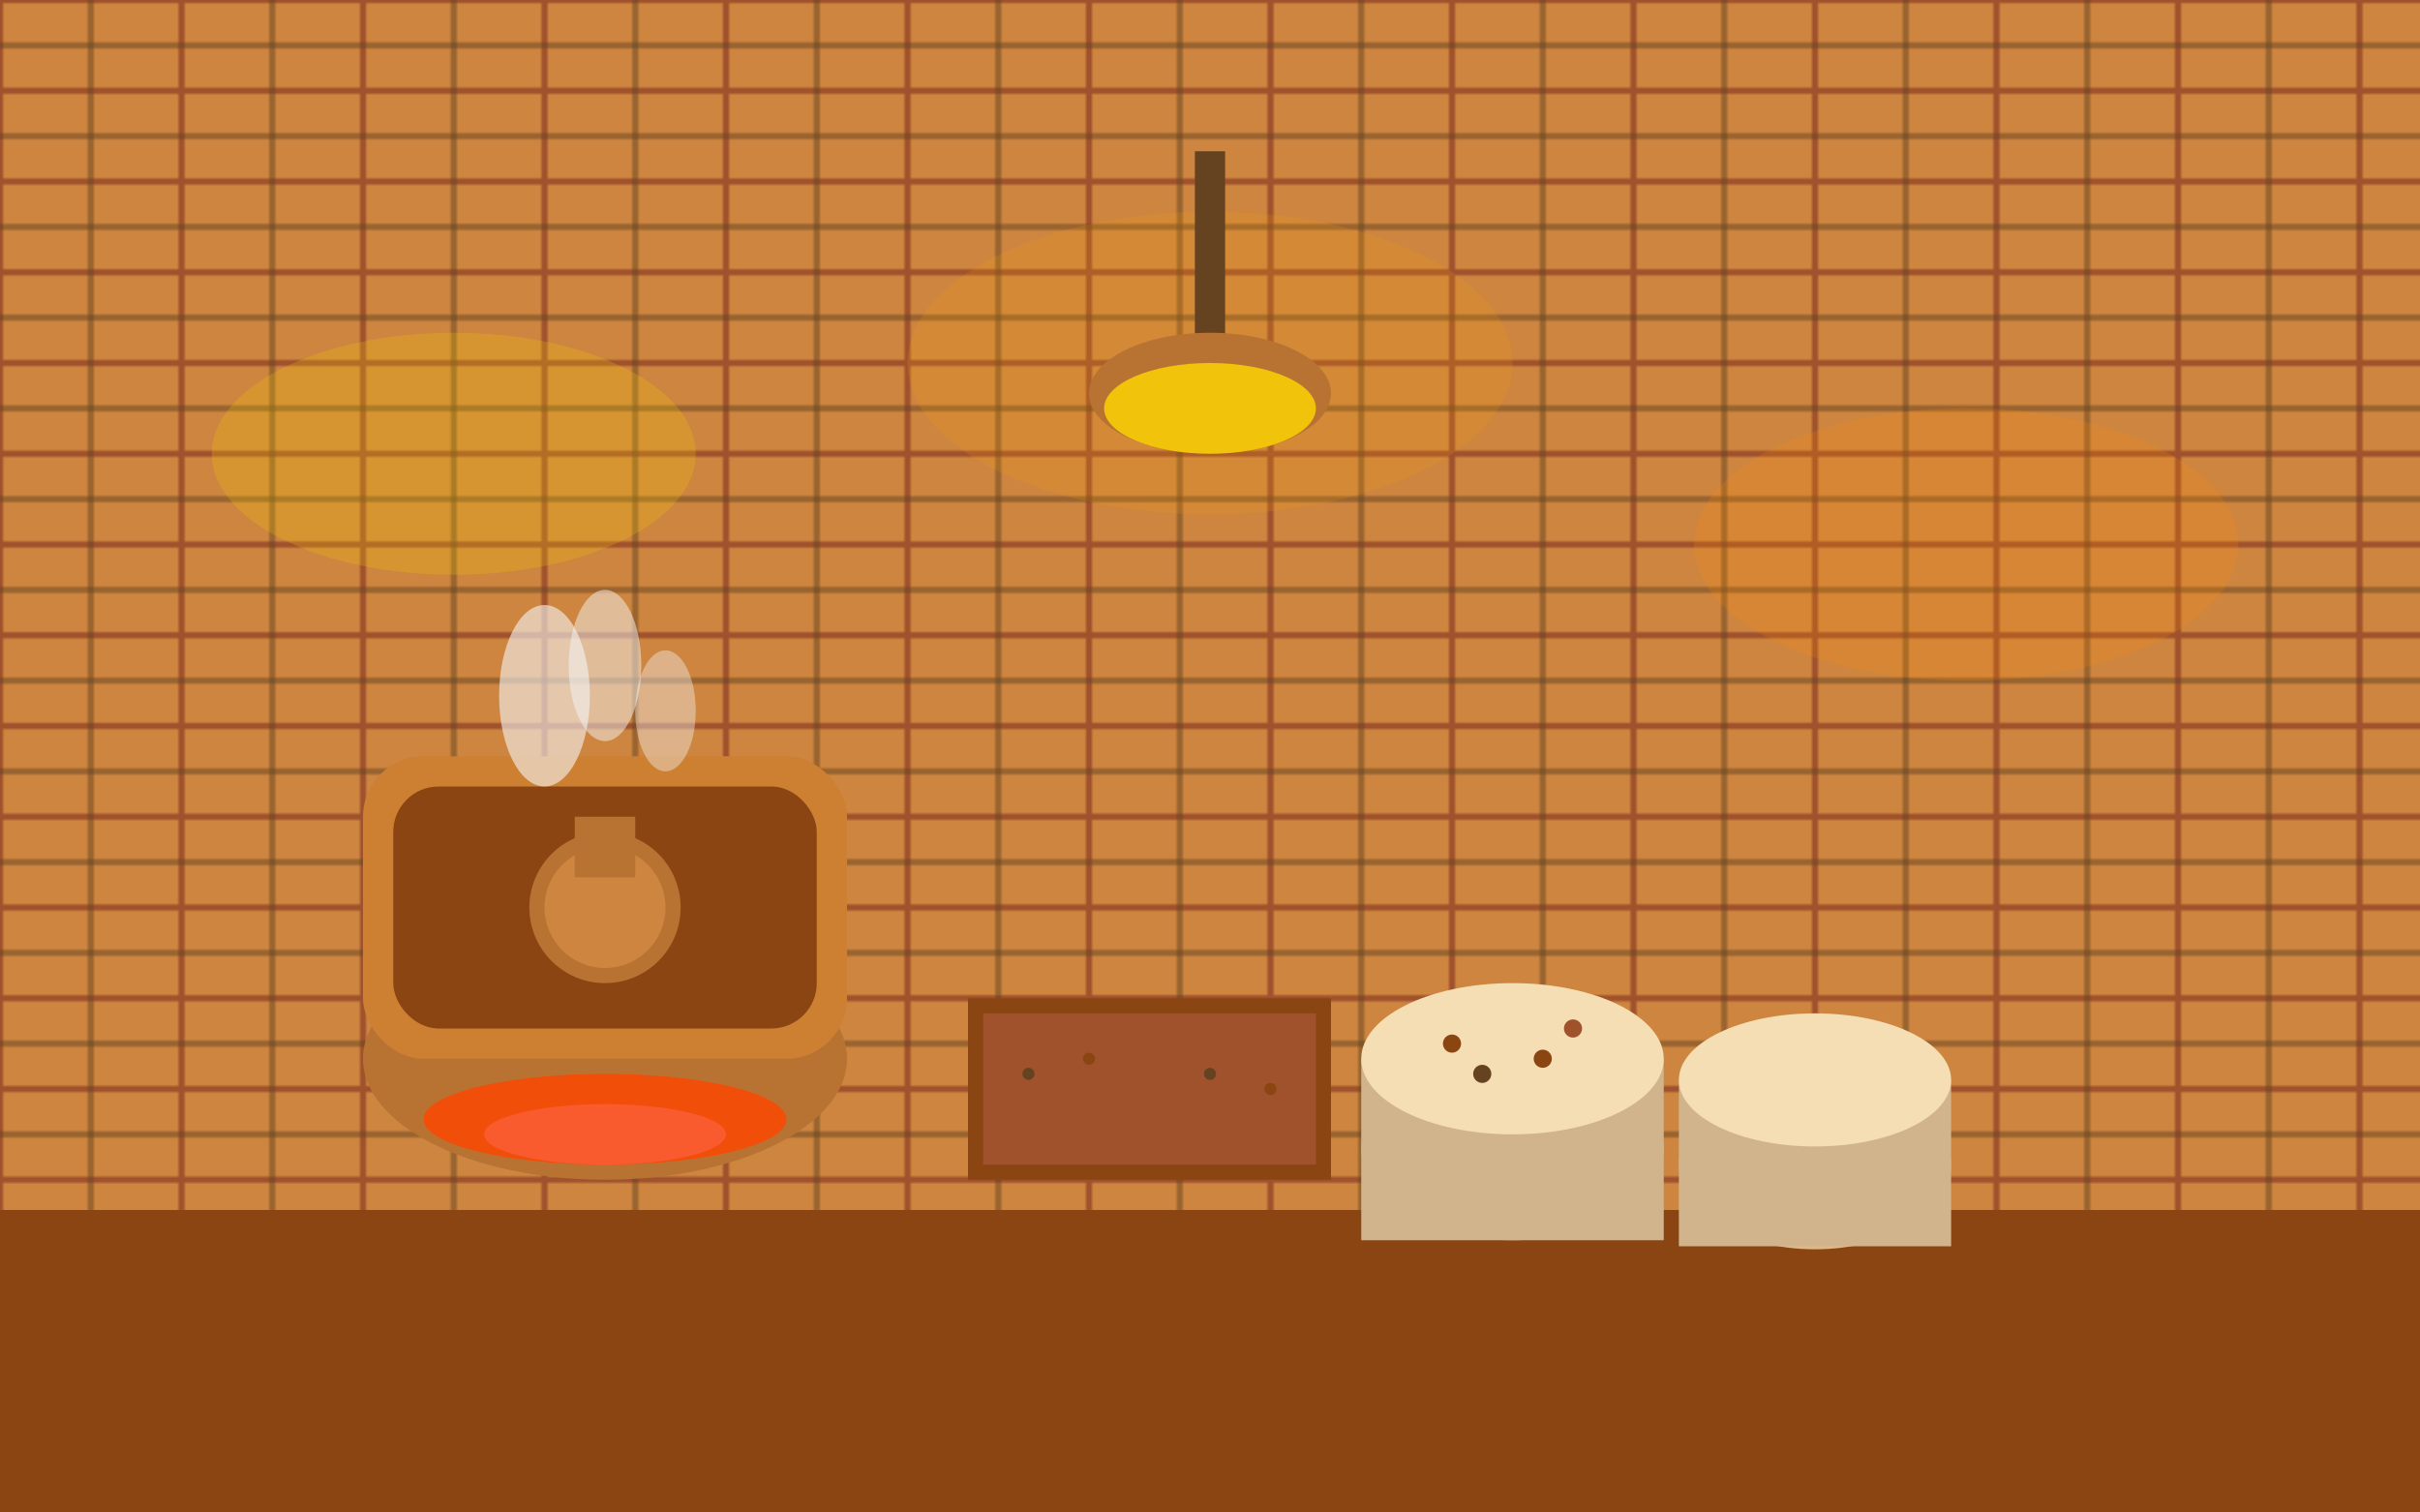 <svg viewBox="0 0 800 500" xmlns="http://www.w3.org/2000/svg">
  <!-- Background brick wall -->
  <rect width="800" height="500" fill="#8B4513"/>
  
  <!-- Brick pattern -->
  <defs>
    <pattern id="bricks" patternUnits="userSpaceOnUse" width="60" height="30">
      <rect width="60" height="30" fill="#A0522D"/>
      <rect width="58" height="28" x="1" y="1" fill="#CD853F"/>
      <line x1="0" y1="15" x2="60" y2="15" stroke="#654321" stroke-width="1"/>
      <line x1="30" y1="0" x2="30" y2="15" stroke="#654321" stroke-width="1"/>
      <line x1="30" y1="15" x2="30" y2="30" stroke="#654321" stroke-width="1"/>
    </pattern>
  </defs>
  
  <rect width="800" height="500" fill="url(#bricks)"/>
  
  <!-- Floor -->
  <rect x="0" y="400" width="800" height="100" fill="#8B4513"/>
  
  <!-- Main roasting equipment -->
  <ellipse cx="200" cy="350" rx="80" ry="40" fill="#B87333"/>
  <rect x="120" y="250" width="160" height="100" rx="20" fill="#CD7F32"/>
  <rect x="130" y="260" width="140" height="80" rx="15" fill="#8B4513"/>
  
  <!-- Copper details -->
  <circle cx="200" cy="300" r="25" fill="#B87333"/>
  <circle cx="200" cy="300" r="20" fill="#CD853F"/>
  <rect x="190" y="270" width="20" height="20" fill="#B87333"/>
  
  <!-- Fire underneath -->
  <ellipse cx="200" cy="370" rx="60" ry="15" fill="#FF4500" opacity="0.8"/>
  <ellipse cx="200" cy="375" rx="40" ry="10" fill="#FF6347" opacity="0.6"/>
  
  <!-- Steam/smoke -->
  <ellipse cx="180" cy="230" rx="15" ry="30" fill="#F5F5F5" opacity="0.6"/>
  <ellipse cx="200" cy="220" rx="12" ry="25" fill="#F5F5F5" opacity="0.5"/>
  <ellipse cx="220" cy="235" rx="10" ry="20" fill="#F5F5F5" opacity="0.4"/>
  
  <!-- Burlap sacks -->
  <ellipse cx="500" cy="380" rx="50" ry="30" fill="#DEB887"/>
  <rect x="450" y="350" width="100" height="60" fill="#D2B48C"/>
  <ellipse cx="500" cy="350" rx="50" ry="25" fill="#F5DEB3"/>
  
  <!-- Coffee beans spilling -->
  <circle cx="480" cy="345" r="3" fill="#8B4513"/>
  <circle cx="520" cy="340" r="3" fill="#A0522D"/>
  <circle cx="490" cy="355" r="3" fill="#654321"/>
  <circle cx="510" cy="350" r="3" fill="#8B4513"/>
  
  <!-- Second sack -->
  <ellipse cx="600" cy="385" rx="45" ry="28" fill="#DEB887"/>
  <rect x="555" y="357" width="90" height="55" fill="#D2B48C"/>
  <ellipse cx="600" cy="357" rx="45" ry="22" fill="#F5DEB3"/>
  
  <!-- Wooden cooling trays -->
  <rect x="320" y="330" width="120" height="60" fill="#8B4513"/>
  <rect x="325" y="335" width="110" height="50" fill="#A0522D"/>
  
  <!-- Roasted beans in tray -->
  <circle cx="340" cy="355" r="2" fill="#654321"/>
  <circle cx="360" cy="350" r="2" fill="#8B4513"/>
  <circle cx="380" cy="365" r="2" fill="#A0522D"/>
  <circle cx="400" cy="355" r="2" fill="#654321"/>
  <circle cx="420" cy="360" r="2" fill="#8B4513"/>
  
  <!-- Warm lighting effects -->
  <ellipse cx="150" cy="150" rx="80" ry="40" fill="#FFD700" opacity="0.2"/>
  <ellipse cx="400" cy="120" rx="100" ry="50" fill="#FFA500" opacity="0.15"/>
  <ellipse cx="650" cy="180" rx="90" ry="45" fill="#FF8C00" opacity="0.18"/>
  
  <!-- Hanging lamp -->
  <rect x="395" y="50" width="10" height="80" fill="#654321"/>
  <ellipse cx="400" cy="130" rx="40" ry="20" fill="#B87333"/>
  <ellipse cx="400" cy="135" rx="35" ry="15" fill="#FFD700" opacity="0.8"/>
</svg>